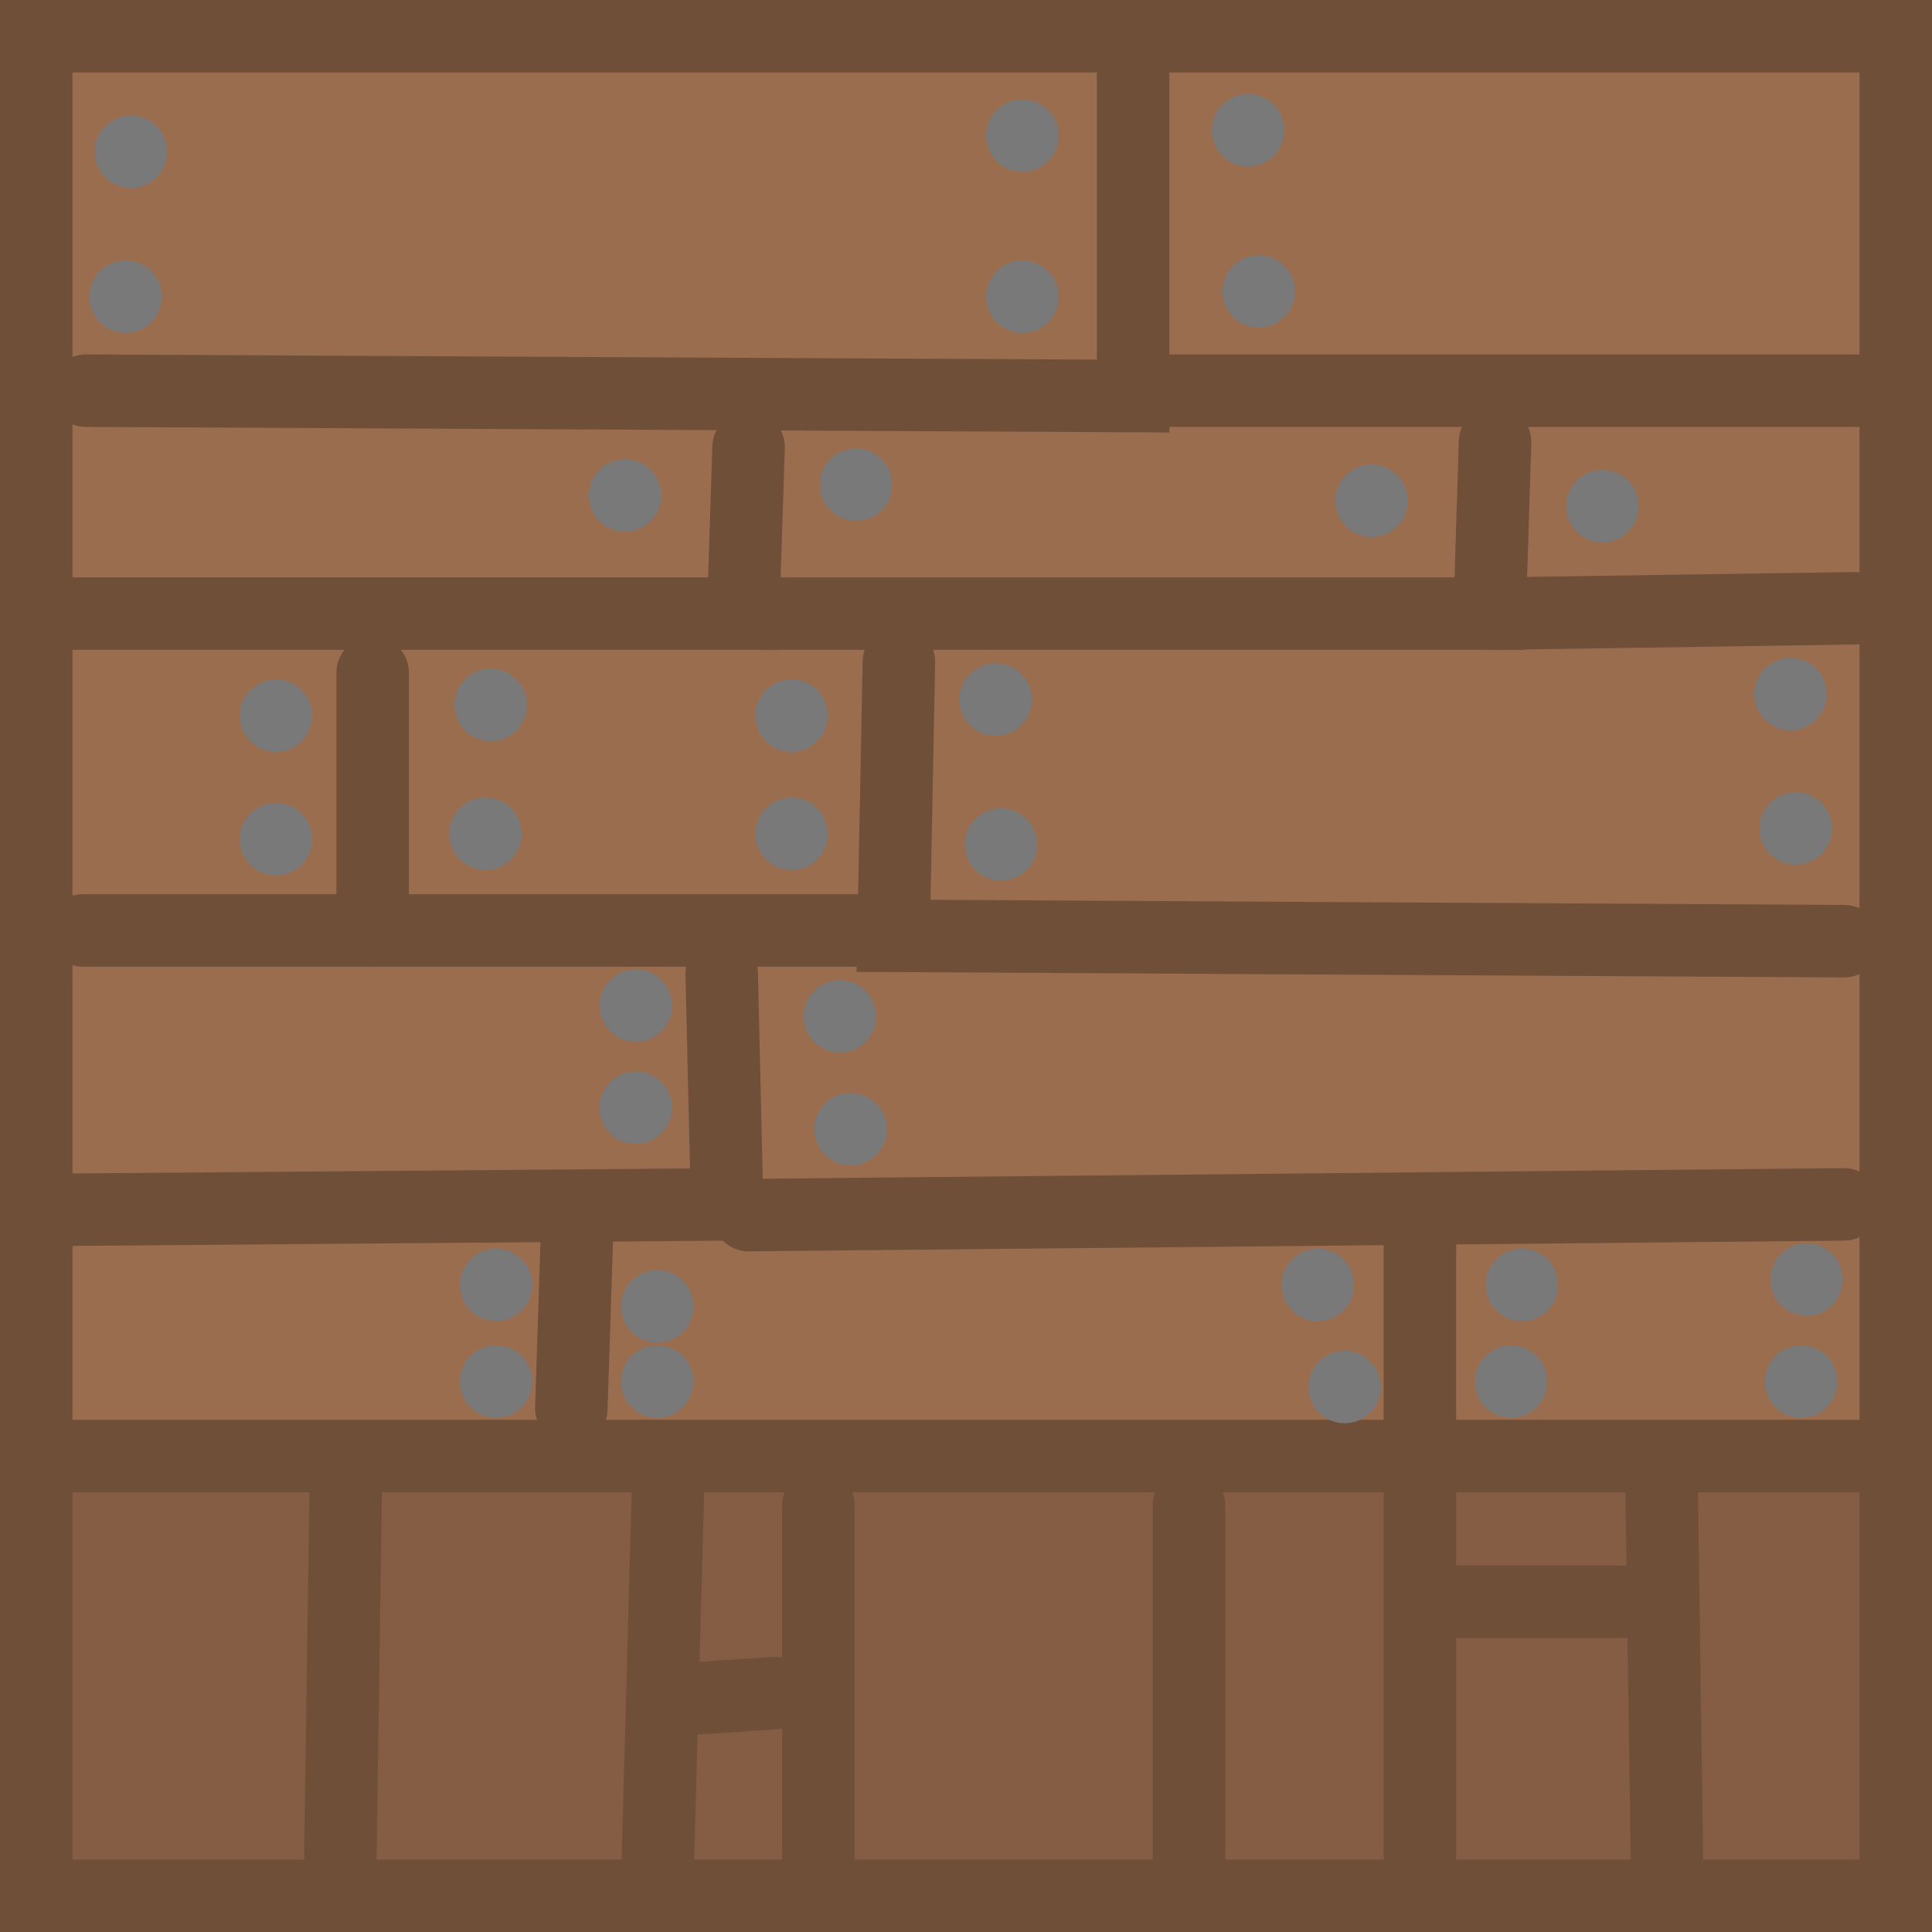 <svg version="1.1" xmlns="http://www.w3.org/2000/svg" xmlns:xlink="http://www.w3.org/1999/xlink" width="39.972" height="39.972" viewBox="0,0,39.972,39.972"><g transform="translate(-220.014,-160.014)"><g data-paper-data="{&quot;isPaintingLayer&quot;:true}" fill-rule="nonzero" stroke-linejoin="miter" stroke-miterlimit="10" stroke-dasharray="" stroke-dashoffset="0" style="mix-blend-mode: normal"><path d="M220.764,199.236v-38.472h38.472v38.472z" fill="#9a6d4e" stroke="#704f39" stroke-width="1.5" stroke-linecap="butt"/><path d="M220.764,199.236v-9.097h38.472v9.097z" fill="#845d44" stroke="#704f39" stroke-width="1.5" stroke-linecap="butt"/><path d="M243.458,160.764v7.444l-21.667,-0.111" fill="none" stroke="#704f39" stroke-width="1.5" stroke-linecap="round"/><path d="M243.791,168.097h15.444" fill="none" stroke="#704f39" stroke-width="1.5" stroke-linecap="round"/><path d="M235.502,169.265l-0.111,3.444h-14.556" fill="none" stroke="#704f39" stroke-width="1.5" stroke-linecap="round"/><path d="M250.946,169.154l-0.111,3.556h-14.889" fill="none" stroke="#704f39" stroke-width="1.5" stroke-linecap="round"/><path d="M258.391,172.599l-7.444,0.111" fill="none" stroke="#704f39" stroke-width="1.5" stroke-linecap="round"/><path d="M258.168,179.487l-19.667,-0.111l0.111,-5.667" fill="none" stroke="#704f39" stroke-width="1.5" stroke-linecap="round"/><path d="M238.168,179.265h-16.444" fill="none" stroke="#704f39" stroke-width="1.5" stroke-linecap="round"/><path d="M227.724,179.265v-5.333" fill="none" stroke="#704f39" stroke-width="1.5" stroke-linecap="round"/><path d="M234.946,180.154l0.111,4.778l-13.667,0.111" fill="none" stroke="#704f39" stroke-width="1.5" stroke-linecap="round"/><path d="M235.502,185.154l22.667,-0.222" fill="none" stroke="#704f39" stroke-width="1.5" stroke-linecap="round"/><path d="M249.391,189.487v-3.889" fill="none" stroke="#704f39" stroke-width="1.5" stroke-linecap="round"/><path d="M231.946,185.71l-0.111,3.444" fill="none" stroke="#704f39" stroke-width="1.5" stroke-linecap="round"/><path d="M240.418,166.154c0,-0.414 0.336,-0.75 0.75,-0.75c0.414,0 0.75,0.336 0.75,0.75c0,0.414 -0.336,0.75 -0.75,0.75c-0.414,0 -0.75,-0.336 -0.75,-0.75z" fill="#797979" stroke="none" stroke-width="0.5" stroke-linecap="butt"/><path d="M240.418,162.821c0,-0.414 0.336,-0.75 0.75,-0.75c0.414,0 0.75,0.336 0.75,0.75c0,0.414 -0.336,0.75 -0.75,0.75c-0.414,0 -0.75,-0.336 -0.75,-0.75z" fill="#797979" stroke="none" stroke-width="0.5" stroke-linecap="butt"/><path d="M245.307,166.043c0,-0.414 0.336,-0.75 0.75,-0.75c0.414,0 0.75,0.336 0.75,0.75c0,0.414 -0.336,0.75 -0.75,0.75c-0.414,0 -0.75,-0.336 -0.75,-0.75z" fill="#797979" stroke="none" stroke-width="0.5" stroke-linecap="butt"/><path d="M245.085,162.71c0,-0.414 0.336,-0.75 0.75,-0.75c0.414,0 0.75,0.336 0.75,0.75c0,0.414 -0.336,0.75 -0.75,0.75c-0.414,0 -0.75,-0.336 -0.75,-0.75z" fill="#797979" stroke="none" stroke-width="0.5" stroke-linecap="butt"/><path d="M252.418,170.487c0,-0.414 0.336,-0.75 0.75,-0.75c0.414,0 0.75,0.336 0.75,0.75c0,0.414 -0.336,0.75 -0.75,0.75c-0.414,0 -0.75,-0.336 -0.75,-0.75z" fill="#797979" stroke="none" stroke-width="0.5" stroke-linecap="butt"/><path d="M247.641,170.376c0,-0.414 0.336,-0.75 0.75,-0.75c0.414,0 0.75,0.336 0.75,0.75c0,0.414 -0.336,0.75 -0.75,0.75c-0.414,0 -0.75,-0.336 -0.75,-0.75z" fill="#797979" stroke="none" stroke-width="0.5" stroke-linecap="butt"/><path d="M236.974,170.043c0,-0.414 0.336,-0.75 0.75,-0.75c0.414,0 0.75,0.336 0.75,0.75c0,0.414 -0.336,0.75 -0.75,0.75c-0.414,0 -0.75,-0.336 -0.75,-0.75z" fill="#797979" stroke="none" stroke-width="0.5" stroke-linecap="butt"/><path d="M232.196,170.265c0,-0.414 0.336,-0.75 0.75,-0.75c0.414,0 0.75,0.336 0.75,0.75c0,0.414 -0.336,0.75 -0.75,0.75c-0.414,0 -0.75,-0.336 -0.75,-0.75z" fill="#797979" stroke="none" stroke-width="0.5" stroke-linecap="butt"/><path d="M224.974,174.821c0,-0.414 0.336,-0.75 0.75,-0.75c0.414,0 0.75,0.336 0.75,0.75c0,0.414 -0.336,0.75 -0.75,0.75c-0.414,0 -0.75,-0.336 -0.75,-0.75z" fill="#797979" stroke="none" stroke-width="0.5" stroke-linecap="butt"/><path d="M224.974,177.376c0,-0.414 0.336,-0.75 0.75,-0.75c0.414,0 0.75,0.336 0.75,0.75c0,0.414 -0.336,0.75 -0.75,0.75c-0.414,0 -0.75,-0.336 -0.75,-0.75z" fill="#797979" stroke="none" stroke-width="0.5" stroke-linecap="butt"/><path d="M229.418,174.599c0,-0.414 0.336,-0.75 0.75,-0.75c0.414,0 0.75,0.336 0.75,0.75c0,0.414 -0.336,0.75 -0.75,0.75c-0.414,0 -0.75,-0.336 -0.75,-0.75z" fill="#797979" stroke="none" stroke-width="0.5" stroke-linecap="butt"/><path d="M229.307,177.265c0,-0.414 0.336,-0.75 0.75,-0.75c0.414,0 0.75,0.336 0.75,0.75c0,0.414 -0.336,0.75 -0.75,0.75c-0.414,0 -0.75,-0.336 -0.75,-0.75z" fill="#797979" stroke="none" stroke-width="0.5" stroke-linecap="butt"/><path d="M235.641,174.821c0,-0.414 0.336,-0.75 0.75,-0.75c0.414,0 0.75,0.336 0.75,0.75c0,0.414 -0.336,0.75 -0.75,0.75c-0.414,0 -0.75,-0.336 -0.75,-0.75z" fill="#797979" stroke="none" stroke-width="0.5" stroke-linecap="butt"/><path d="M235.641,177.265c0,-0.414 0.336,-0.75 0.75,-0.75c0.414,0 0.75,0.336 0.75,0.75c0,0.414 -0.336,0.75 -0.75,0.75c-0.414,0 -0.75,-0.336 -0.75,-0.75z" fill="#797979" stroke="none" stroke-width="0.5" stroke-linecap="butt"/><path d="M239.863,174.487c0,-0.414 0.336,-0.75 0.75,-0.75c0.414,0 0.75,0.336 0.75,0.75c0,0.414 -0.336,0.75 -0.75,0.75c-0.414,0 -0.75,-0.336 -0.75,-0.75z" fill="#797979" stroke="none" stroke-width="0.5" stroke-linecap="butt"/><path d="M239.974,177.487c0,-0.414 0.336,-0.75 0.75,-0.75c0.414,0 0.75,0.336 0.75,0.75c0,0.414 -0.336,0.75 -0.75,0.75c-0.414,0 -0.75,-0.336 -0.75,-0.75z" fill="#797979" stroke="none" stroke-width="0.5" stroke-linecap="butt"/><path d="M256.307,174.376c0,-0.414 0.336,-0.75 0.75,-0.75c0.414,0 0.75,0.336 0.75,0.75c0,0.414 -0.336,0.75 -0.75,0.75c-0.414,0 -0.75,-0.336 -0.75,-0.75z" fill="#797979" stroke="none" stroke-width="0.5" stroke-linecap="butt"/><path d="M256.418,177.154c0,-0.414 0.336,-0.75 0.75,-0.75c0.414,0 0.75,0.336 0.75,0.75c0,0.414 -0.336,0.75 -0.75,0.75c-0.414,0 -0.75,-0.336 -0.75,-0.75z" fill="#797979" stroke="none" stroke-width="0.5" stroke-linecap="butt"/><path d="M236.641,181.043c0,-0.414 0.336,-0.75 0.75,-0.75c0.414,0 0.75,0.336 0.75,0.75c0,0.414 -0.336,0.75 -0.75,0.75c-0.414,0 -0.75,-0.336 -0.75,-0.75z" fill="#797979" stroke="none" stroke-width="0.5" stroke-linecap="butt"/><path d="M236.863,183.376c0,-0.414 0.336,-0.75 0.75,-0.75c0.414,0 0.75,0.336 0.75,0.75c0,0.414 -0.336,0.75 -0.75,0.75c-0.414,0 -0.75,-0.336 -0.75,-0.75z" fill="#797979" stroke="none" stroke-width="0.5" stroke-linecap="butt"/><path d="M232.418,180.821c0,-0.414 0.336,-0.75 0.75,-0.75c0.414,0 0.75,0.336 0.75,0.75c0,0.414 -0.336,0.75 -0.75,0.75c-0.414,0 -0.75,-0.336 -0.75,-0.75z" fill="#797979" stroke="none" stroke-width="0.5" stroke-linecap="butt"/><path d="M232.418,182.932c0,-0.414 0.336,-0.75 0.75,-0.75c0.414,0 0.75,0.336 0.75,0.75c0,0.414 -0.336,0.75 -0.75,0.75c-0.414,0 -0.75,-0.336 -0.75,-0.75z" fill="#797979" stroke="none" stroke-width="0.5" stroke-linecap="butt"/><path d="M232.863,187.043c0,-0.414 0.336,-0.75 0.75,-0.75c0.414,0 0.75,0.336 0.75,0.75c0,0.414 -0.336,0.75 -0.75,0.75c-0.414,0 -0.75,-0.336 -0.75,-0.75z" fill="#797979" stroke="none" stroke-width="0.5" stroke-linecap="butt"/><path d="M232.863,188.599c0,-0.414 0.336,-0.75 0.75,-0.75c0.414,0 0.75,0.336 0.75,0.75c0,0.414 -0.336,0.75 -0.75,0.75c-0.414,0 -0.75,-0.336 -0.75,-0.75z" fill="#797979" stroke="none" stroke-width="0.5" stroke-linecap="butt"/><path d="M229.529,186.599c0,-0.414 0.336,-0.75 0.75,-0.75c0.414,0 0.75,0.336 0.75,0.75c0,0.414 -0.336,0.75 -0.75,0.75c-0.414,0 -0.75,-0.336 -0.75,-0.75z" fill="#797979" stroke="none" stroke-width="0.5" stroke-linecap="butt"/><path d="M229.529,188.599c0,-0.414 0.336,-0.75 0.75,-0.75c0.414,0 0.75,0.336 0.75,0.75c0,0.414 -0.336,0.75 -0.75,0.75c-0.414,0 -0.75,-0.336 -0.75,-0.75z" fill="#797979" stroke="none" stroke-width="0.5" stroke-linecap="butt"/><path d="M250.752,186.599c0,-0.414 0.336,-0.75 0.75,-0.75c0.414,0 0.75,0.336 0.75,0.75c0,0.414 -0.336,0.75 -0.75,0.75c-0.414,0 -0.75,-0.336 -0.75,-0.75z" fill="#797979" stroke="none" stroke-width="0.5" stroke-linecap="butt"/><path d="M250.529,188.599c0,-0.414 0.336,-0.75 0.75,-0.75c0.414,0 0.75,0.336 0.75,0.75c0,0.414 -0.336,0.75 -0.75,0.75c-0.414,0 -0.75,-0.336 -0.75,-0.75z" fill="#797979" stroke="none" stroke-width="0.5" stroke-linecap="butt"/><path d="M246.529,186.599c0,-0.414 0.336,-0.75 0.75,-0.75c0.414,0 0.75,0.336 0.75,0.75c0,0.414 -0.336,0.75 -0.75,0.75c-0.414,0 -0.75,-0.336 -0.75,-0.75z" fill="#797979" stroke="none" stroke-width="0.5" stroke-linecap="butt"/><path d="M247.085,188.71c0,-0.414 0.336,-0.75 0.75,-0.75c0.414,0 0.75,0.336 0.75,0.75c0,0.414 -0.336,0.75 -0.75,0.75c-0.414,0 -0.75,-0.336 -0.75,-0.75z" fill="#797979" stroke="none" stroke-width="0.5" stroke-linecap="butt"/><path d="M256.641,186.487c0,-0.414 0.336,-0.75 0.75,-0.75c0.414,0 0.75,0.336 0.75,0.75c0,0.414 -0.336,0.75 -0.75,0.75c-0.414,0 -0.75,-0.336 -0.75,-0.75z" fill="#797979" stroke="none" stroke-width="0.5" stroke-linecap="butt"/><path d="M256.529,188.599c0,-0.414 0.336,-0.75 0.75,-0.75c0.414,0 0.75,0.336 0.75,0.75c0,0.414 -0.336,0.75 -0.75,0.75c-0.414,0 -0.75,-0.336 -0.75,-0.75z" fill="#797979" stroke="none" stroke-width="0.5" stroke-linecap="butt"/><path d="M221.974,163.154c0,-0.414 0.336,-0.75 0.75,-0.75c0.414,0 0.75,0.336 0.75,0.75c0,0.414 -0.336,0.75 -0.75,0.75c-0.414,0 -0.75,-0.336 -0.75,-0.75z" fill="#797979" stroke="none" stroke-width="0.5" stroke-linecap="butt"/><path d="M221.863,166.154c0,-0.414 0.336,-0.75 0.75,-0.75c0.414,0 0.75,0.336 0.75,0.75c0,0.414 -0.336,0.75 -0.75,0.75c-0.414,0 -0.75,-0.336 -0.75,-0.75z" fill="#797979" stroke="none" stroke-width="0.5" stroke-linecap="butt"/><path d="M227.168,190.821l-0.111,7.556" fill="none" stroke="#704f39" stroke-width="1.5" stroke-linecap="round"/><path d="M233.613,198.932l0.222,-8.111" fill="none" stroke="#704f39" stroke-width="1.5" stroke-linecap="round"/><path d="M236.946,191.154v7.333" fill="none" stroke="#704f39" stroke-width="1.5" stroke-linecap="round"/><path d="M244.613,198.932v-7.778" fill="none" stroke="#704f39" stroke-width="1.5" stroke-linecap="round"/><path d="M249.391,190.376v8" fill="none" stroke="#704f39" stroke-width="1.5" stroke-linecap="round"/><path d="M254.502,198.487l-0.111,-7.778" fill="none" stroke="#704f39" stroke-width="1.5" stroke-linecap="round"/><path d="M234.391,195.154l1.667,-0.111" fill="none" stroke="#704f39" stroke-width="1.5" stroke-linecap="round"/><path d="M250.057,193.154h3.556" fill="none" stroke="#704f39" stroke-width="1.5" stroke-linecap="round"/></g></g></svg>